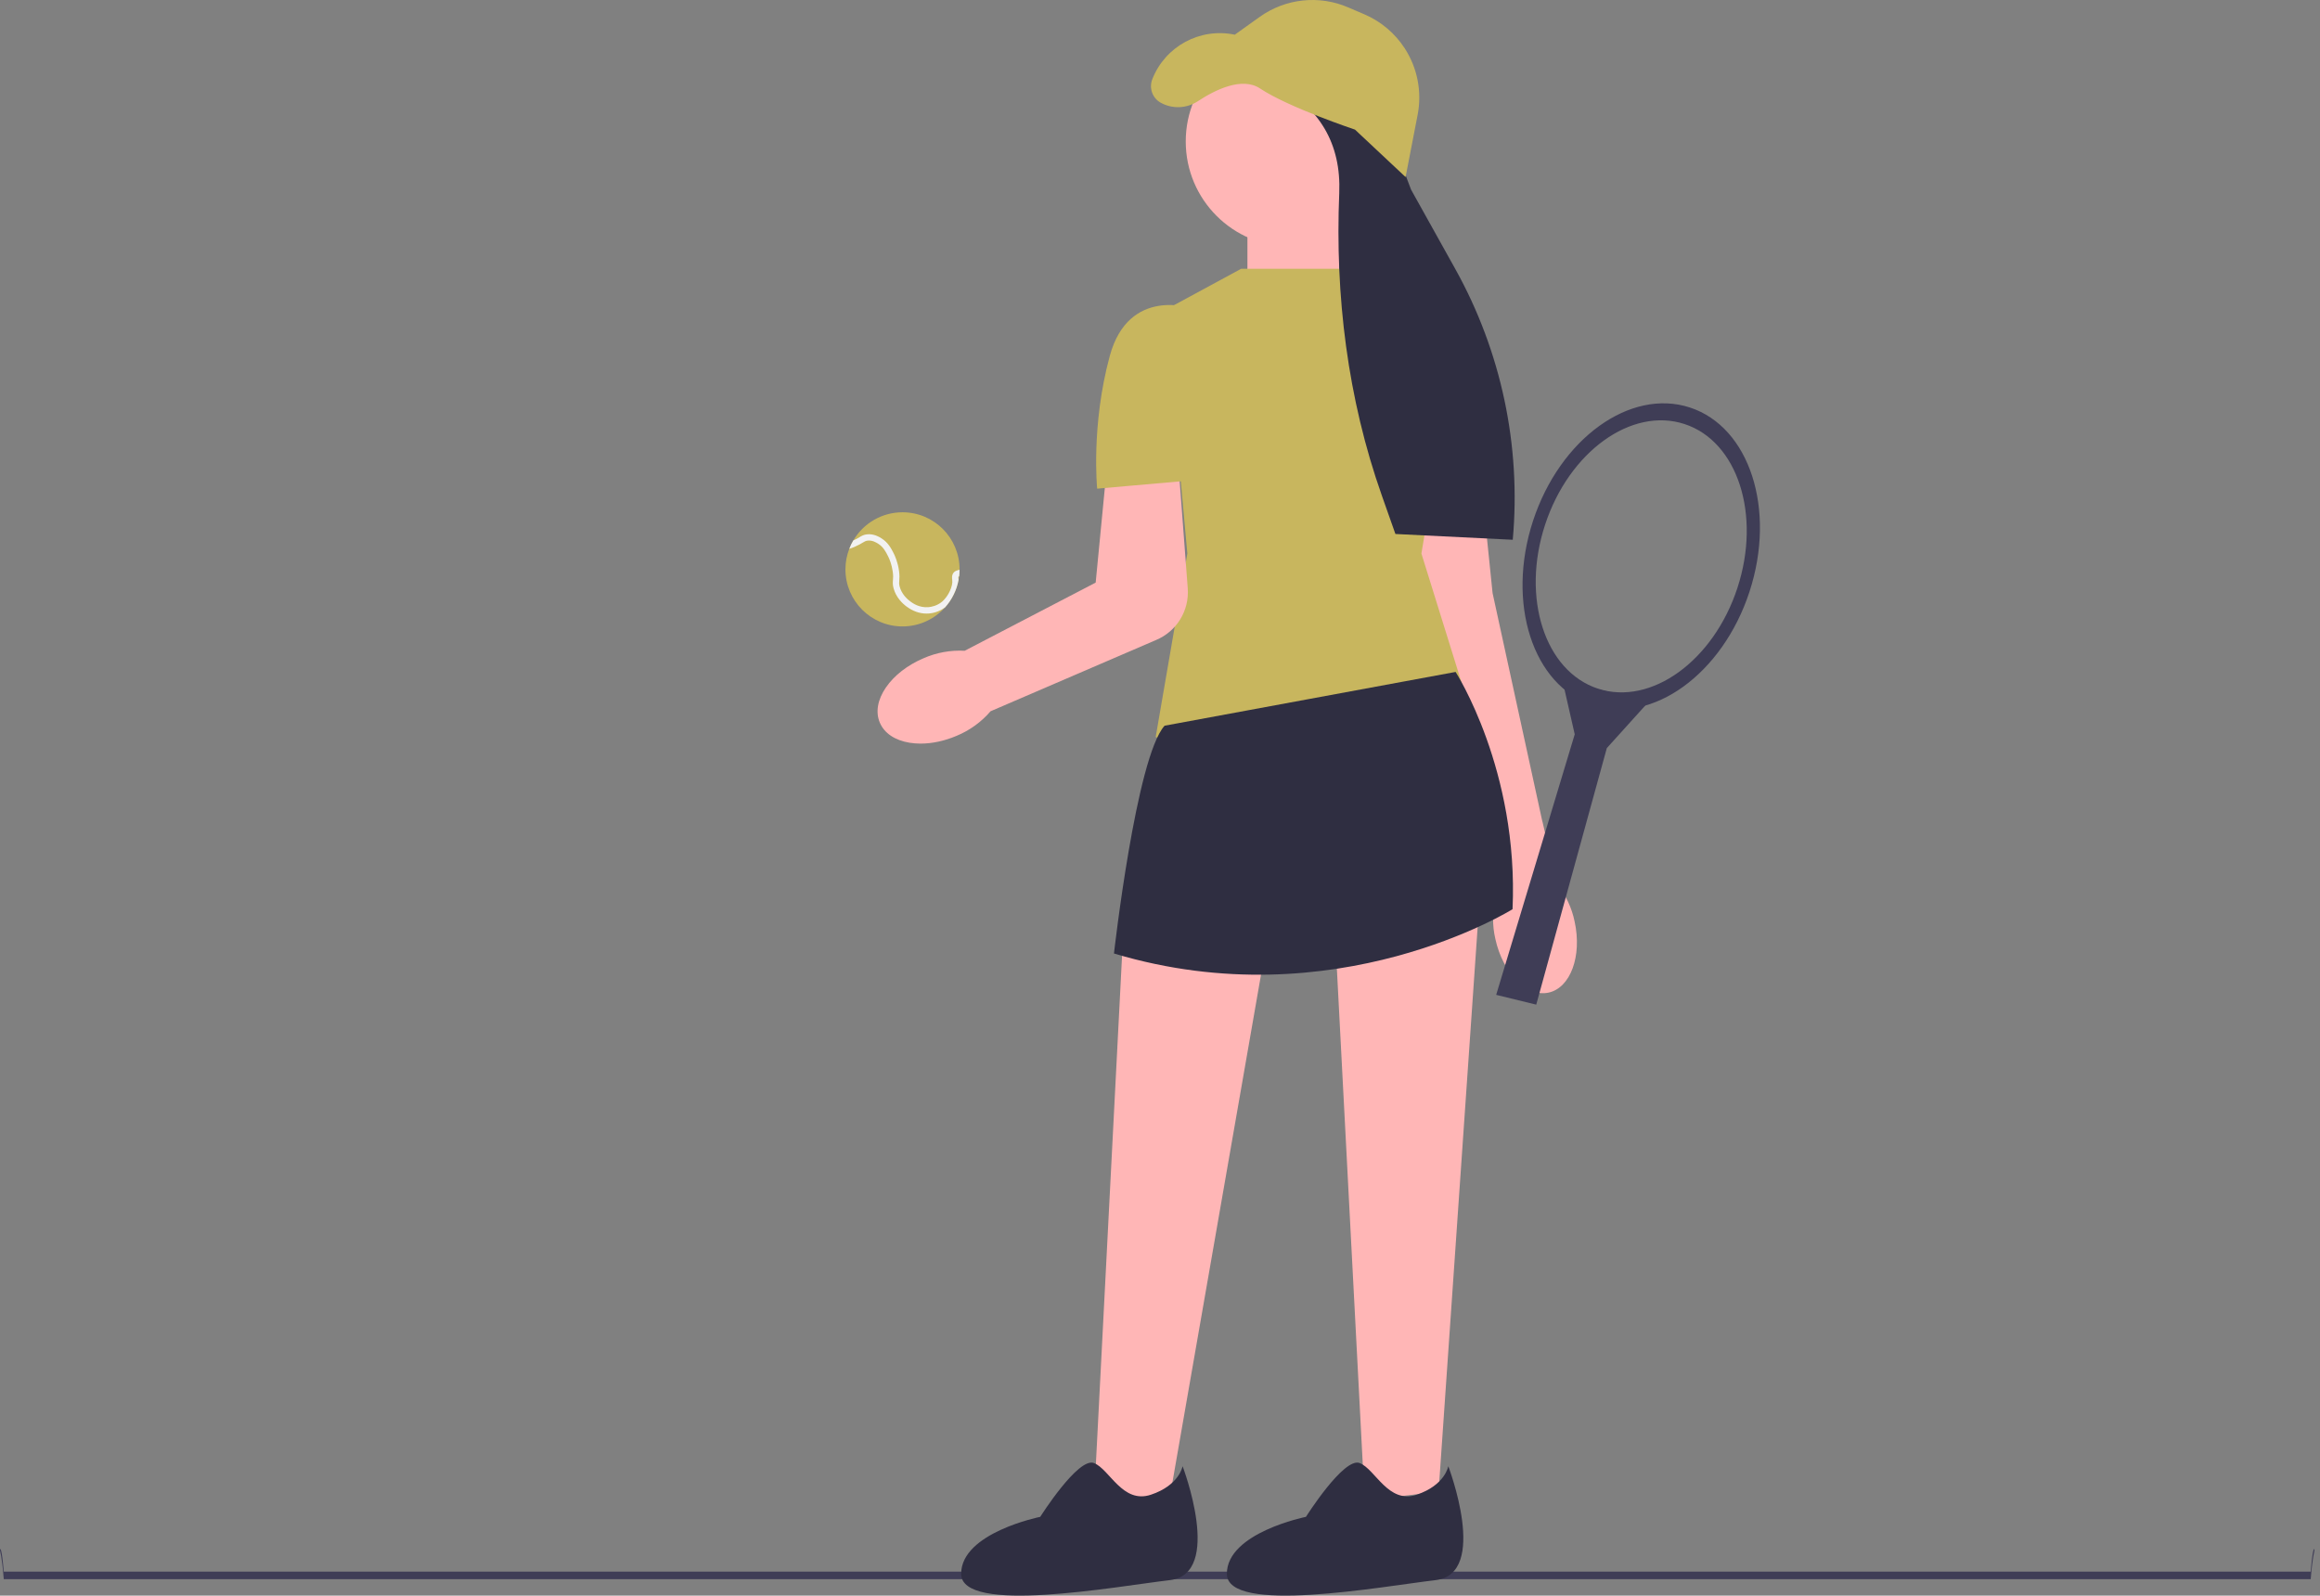 <svg width="189" height="130" viewBox="0 0 189 130" fill="none" xmlns="http://www.w3.org/2000/svg">
<rect x="0" y="0" width="189" height="130" fill="#808080" stroke="none"/>
<g clip-path="url(#clip0_268_1340)">
<path d="M0 126.292C0 126.462 0.137 126.598 0.307 128.66H188.243C188.413 126.598 188.55 126.462 188.55 126.292C188.55 126.121 188.413 125.985 188.243 128.047H0.307C0.137 125.985 0 126.121 0 126.292Z" fill="#3F3D56"/>
<path d="M108.763 76.138L111.173 122.248L117.195 121.526L120.494 73.859L108.763 76.138Z" fill="#FFB6B6"/>
<path d="M117.986 119.459C117.986 119.459 121.336 128.222 116.955 128.738C112.574 129.253 99.947 131.573 99.947 128.222C99.947 124.872 106.39 123.583 106.39 123.583C106.39 123.583 109.482 118.686 110.771 119.201C112.059 119.717 113.09 122.552 115.409 121.779C117.728 121.005 117.986 119.459 117.986 119.459Z" fill="#2F2E41"/>
<path d="M109.095 15.199H101.622V24.736H109.095V15.199Z" fill="#FFB6B6"/>
<path d="M105.165 20.096C109.897 20.096 113.734 16.259 113.734 11.526C113.734 6.793 109.897 2.956 105.165 2.956C100.433 2.956 96.597 6.793 96.597 11.526C96.597 16.259 100.433 20.096 105.165 20.096Z" fill="#FFB6B6"/>
<path d="M114.636 46.516L115.667 38.01L120.563 38.268L121.594 48.32L125.65 66.936L125.66 66.933L125.656 66.935L126.834 72.018C127.554 72.911 128.049 73.963 128.279 75.087C128.892 77.891 127.943 80.48 126.159 80.871C124.376 81.261 122.433 79.305 121.82 76.501C121.56 75.384 121.571 74.22 121.852 73.108L120.752 69.26L114.636 46.516Z" fill="#FFB6B6"/>
<path d="M101.107 21.901H110.127L118.888 26.54L115.796 45.098L119.404 56.697C119.404 56.697 100.076 62.625 94.149 60.048L96.726 45.098L94.922 25.252C94.922 25.252 101.107 21.901 101.107 21.901Z" fill="#C8B65E"/>
<path d="M117.213 26.669C117.213 26.669 120.305 25.638 120.821 27.442C121.336 29.247 122.624 40.072 122.624 40.072L114.894 40.33C114.894 40.33 117.213 26.669 117.213 26.669Z" fill="#AA0000"/>
<path d="M75 60.584C74.688 60.584 74.383 60.56 74.091 60.512C72.898 60.315 72.041 59.736 71.677 58.881C71.312 58.027 71.488 57.007 72.172 56.01C72.843 55.031 73.928 54.187 75.227 53.634C76.278 53.169 77.441 52.957 78.589 53.02L89.26 47.465L90.034 39.467L95.939 37.05L96.76 47.93C96.898 49.755 95.854 51.451 94.163 52.151L80.695 57.95C79.945 58.824 78.986 59.517 77.921 59.954C76.947 60.369 75.938 60.584 75 60.584Z" fill="#FFB6B6"/>
<path d="M97.112 25.122C97.112 25.122 91.958 23.318 90.412 28.989C88.866 34.659 89.381 39.814 89.381 39.814L98.143 39.041C98.143 39.041 97.112 25.122 97.112 25.122Z" fill="#C8B65E"/>
<path d="M68.874 46.387C68.874 48.954 70.956 51.037 73.523 51.037C74.901 51.037 76.138 50.436 76.989 49.485C76.989 49.485 76.992 49.483 76.994 49.483C77.548 48.861 77.937 48.088 78.092 47.233C78.112 47.145 78.125 47.055 78.135 46.962C78.159 46.784 78.169 46.604 78.172 46.418V46.387C78.172 43.82 76.092 41.737 73.523 41.737C71.814 41.737 70.32 42.66 69.513 44.036C69.384 44.25 69.276 44.477 69.188 44.714C68.985 45.232 68.874 45.797 68.874 46.387Z" fill="#C8B65E"/>
<path d="M69.189 44.714C69.438 44.639 69.717 44.523 70.021 44.361C70.126 44.307 70.209 44.255 70.284 44.209C70.439 44.116 70.521 44.067 70.675 44.047C71.059 43.998 71.392 44.206 71.534 44.294C71.969 44.57 72.165 44.956 72.353 45.333C72.456 45.539 72.644 45.975 72.727 46.565C72.776 46.907 72.76 47.091 72.745 47.255C72.729 47.441 72.716 47.616 72.788 47.905C72.99 48.686 73.544 49.189 73.856 49.418C74.373 49.8 74.917 49.99 75.474 49.99C75.546 49.99 75.616 49.988 75.685 49.983C75.969 49.959 76.499 49.859 76.989 49.485C76.989 49.485 76.992 49.482 76.994 49.482C77.548 48.861 77.937 48.088 78.092 47.232C78.092 47.212 78.089 47.194 78.087 47.175C78.076 47.124 78.061 47.016 78.087 46.977C78.092 46.977 78.102 46.972 78.136 46.962C78.159 46.784 78.169 46.603 78.172 46.418C77.86 46.49 77.754 46.572 77.688 46.652C77.515 46.869 77.559 47.139 77.574 47.24C77.651 47.743 77.257 48.583 76.752 49.016C76.329 49.374 75.835 49.451 75.641 49.467C74.881 49.532 74.34 49.135 74.162 49.003C73.904 48.815 73.448 48.403 73.288 47.779C73.237 47.572 73.245 47.464 73.26 47.299C73.276 47.116 73.293 46.892 73.237 46.493C73.144 45.83 72.93 45.338 72.814 45.101C72.613 44.704 72.366 44.209 71.807 43.858C71.634 43.75 71.178 43.467 70.611 43.536C70.348 43.57 70.194 43.662 70.016 43.768C69.949 43.809 69.874 43.856 69.781 43.905C69.686 43.954 69.596 44 69.513 44.036C69.384 44.25 69.276 44.477 69.189 44.714V44.714Z" fill="#F2F2F2"/>
<path d="M125.151 81.851L121.887 81.055L128.286 59.826L127.283 55.43L134.302 57.184L130.9 60.952L125.151 81.851Z" fill="#3F3D56"/>
<path d="M142.522 48.212C144.712 41.515 142.54 34.794 137.67 33.201C132.8 31.608 127.077 35.746 124.887 42.443C122.697 49.14 124.87 55.861 129.739 57.454C134.609 59.047 140.332 54.909 142.522 48.212ZM141.542 47.892C139.596 53.845 134.509 57.523 130.18 56.107C125.851 54.691 123.92 48.717 125.867 42.764C127.814 36.81 132.901 33.132 137.229 34.548C141.558 35.964 143.489 41.938 141.542 47.892Z" fill="#3F3D56"/>
<path d="M113.466 11.531L114.953 15.45L118.554 21.911C122.297 28.628 123.929 36.318 123.237 43.977V43.977L113.678 43.506L112.572 40.373C109.782 32.473 108.756 24.102 109.102 15.731C109.267 11.725 107.519 8.683 103.684 6.693L113.466 11.531V11.531Z" fill="#2F2E41"/>
<path d="M114.507 14.426L110.384 10.56C110.384 10.56 104.973 8.756 102.653 7.209C101.186 6.231 98.996 7.316 97.586 8.245C96.68 8.841 95.523 8.896 94.571 8.376C93.888 8.004 93.589 7.181 93.872 6.457V6.457C94.924 3.767 97.766 2.232 100.592 2.827H100.592L102.625 1.374C104.723 -0.124 107.45 -0.419 109.819 0.597L111.153 1.168C112.499 1.746 113.644 2.711 114.44 3.942V3.942C115.475 5.542 115.851 7.481 115.489 9.352L114.507 14.426L114.507 14.426Z" fill="#C8B65E"/>
<path d="M91.464 76.806L89.089 122.918L95.154 122.823L103.368 75.754L91.464 76.806Z" fill="#FFB6B6"/>
<path d="M118.581 54.745C118.581 54.745 123.735 62.735 123.22 74.076C123.22 74.076 108.789 83.097 90.75 77.684C90.75 77.684 92.554 61.704 94.873 59.126L118.581 54.745V54.745Z" fill="#2F2E41"/>
<path d="M96.34 119.459C96.34 119.459 99.69 128.222 95.309 128.738C90.928 129.253 78.301 131.573 78.301 128.222C78.301 124.872 84.743 123.583 84.743 123.583C84.743 123.583 87.836 118.686 89.124 119.201C90.413 119.717 91.443 122.552 93.763 121.779C96.082 121.005 96.34 119.459 96.34 119.459Z" fill="#2F2E41"/>
</g>
<defs>
<clipPath id="clip0_268_1340">
<rect width="188.55" height="130" fill="white"/>
</clipPath>
</defs>
</svg>
